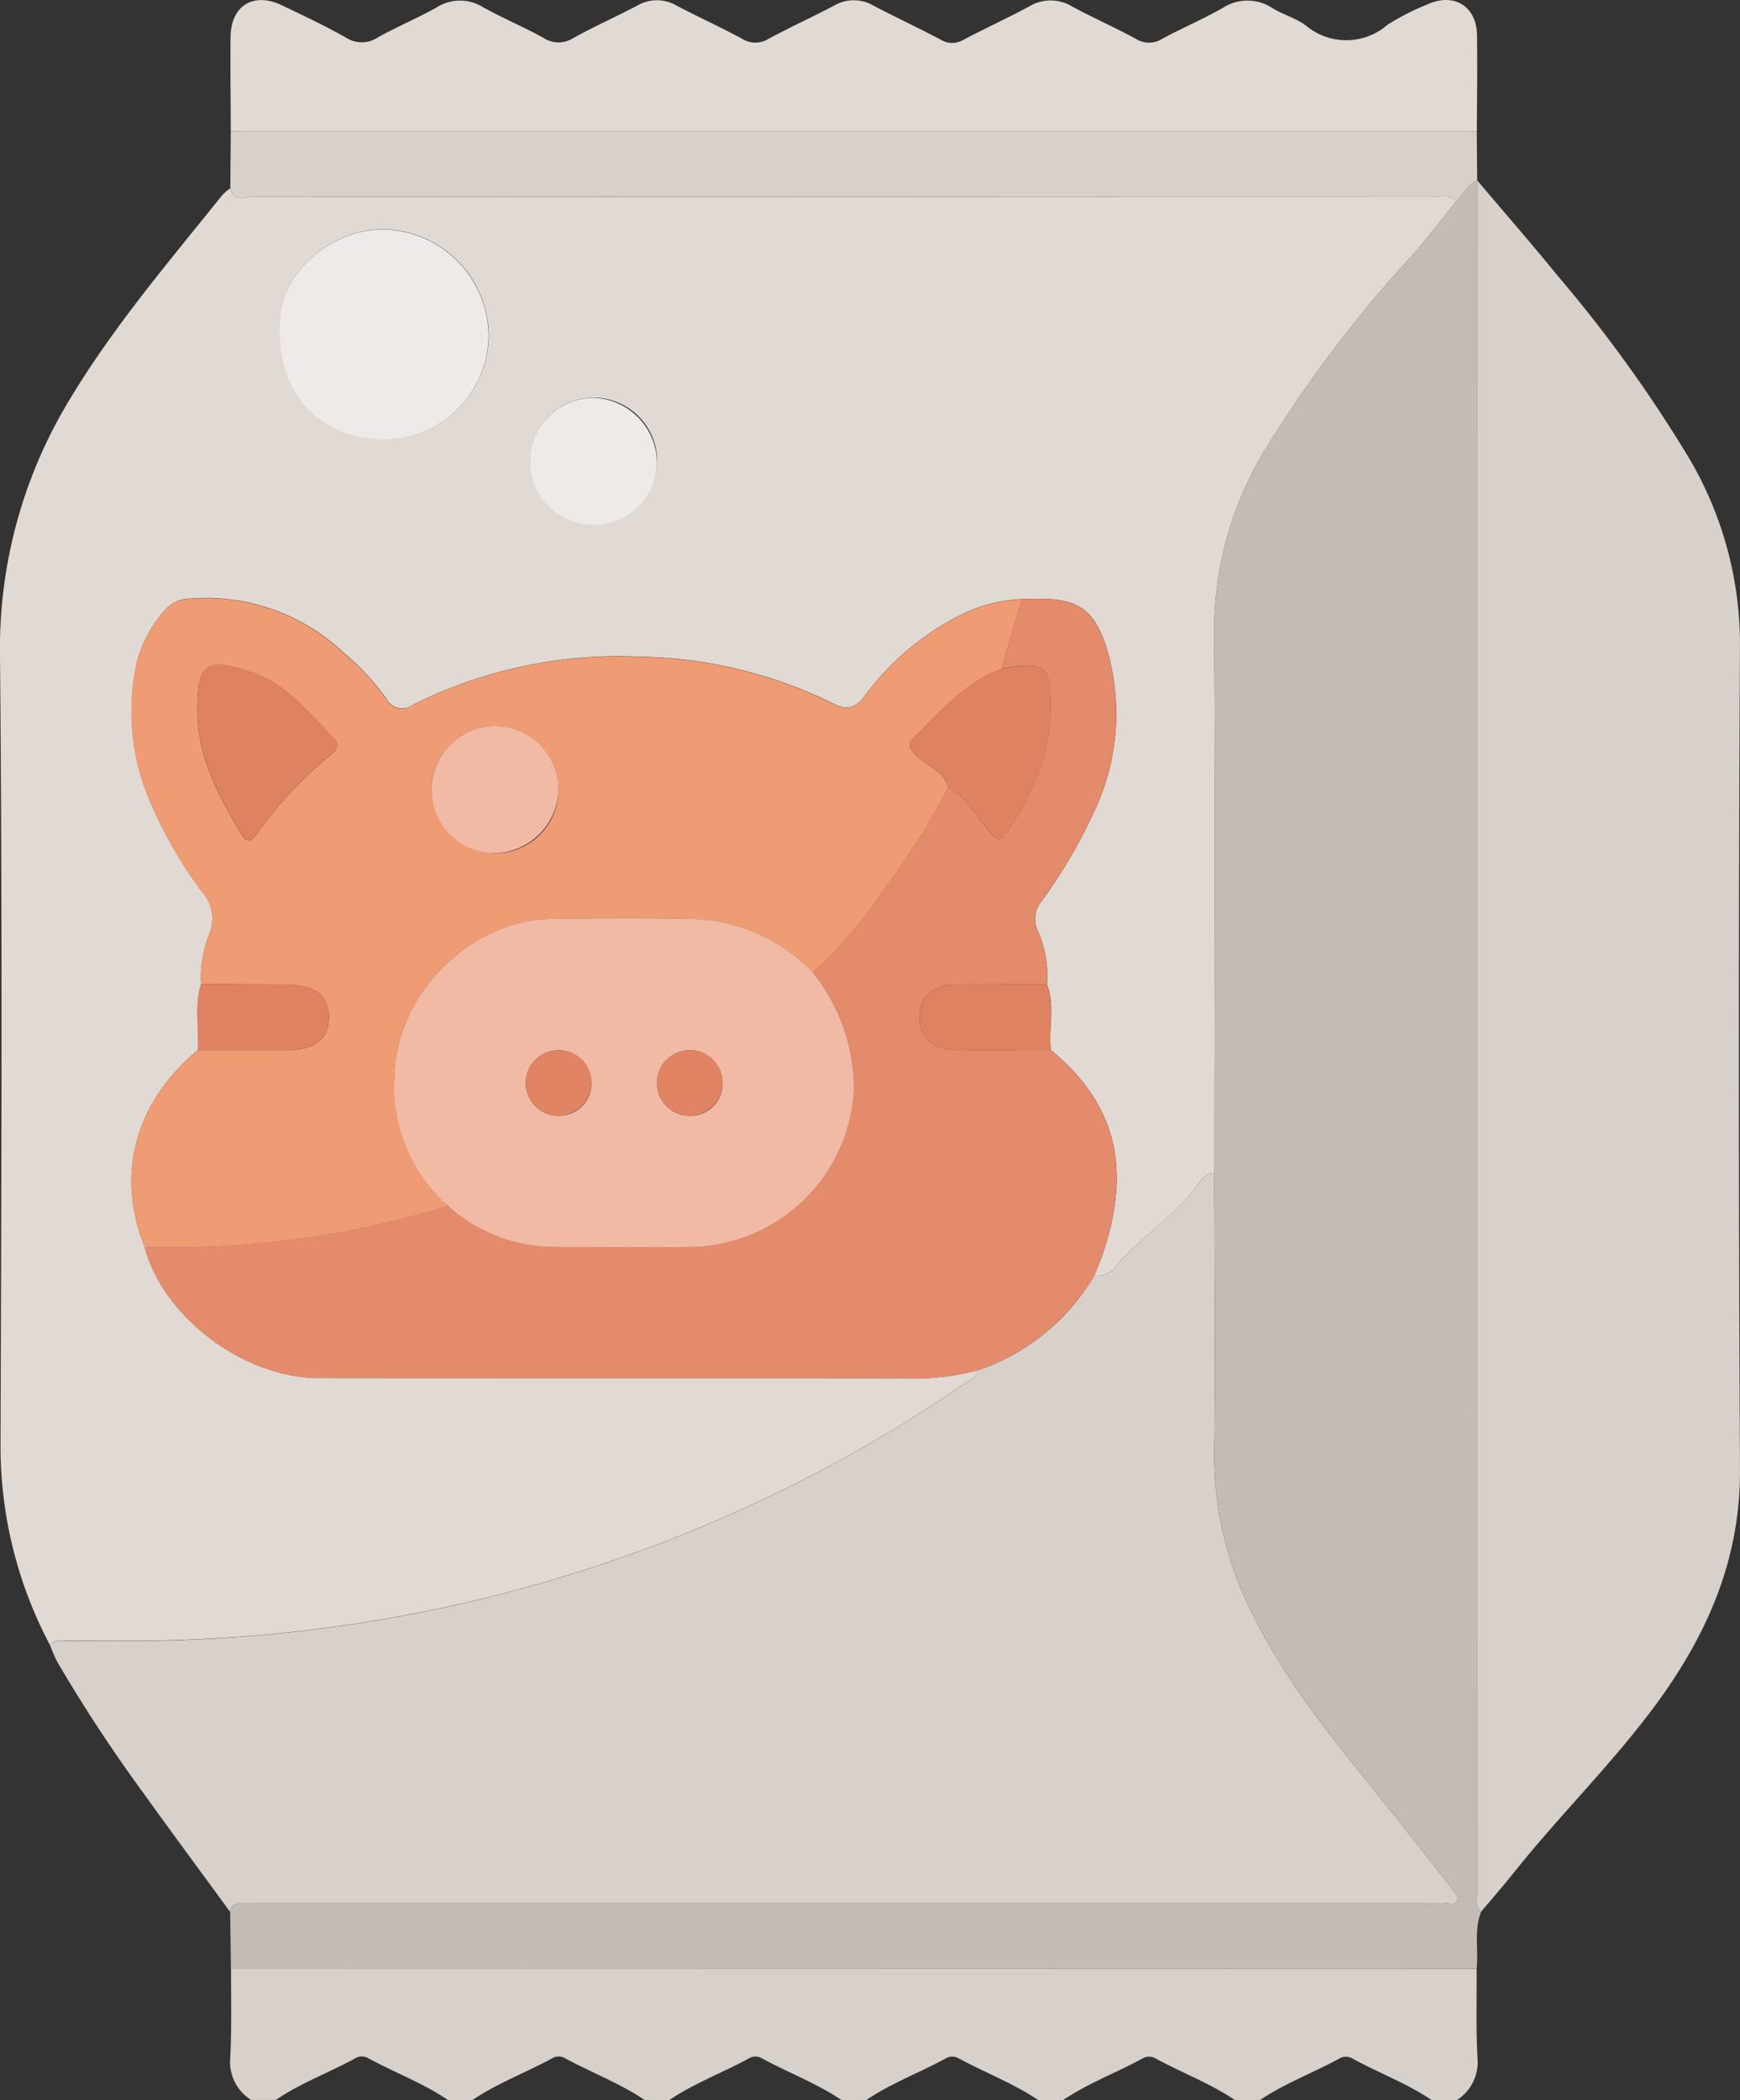 <svg xmlns="http://www.w3.org/2000/svg" width="127.421" height="153.742" viewBox="0 0 127.421 153.742">
  <rect x="0" y="0" width="127.421" height="153.742" fill="#333333" stroke="none"/>
  <g id="Grupo_264928" data-name="Grupo 264928" transform="translate(-1765.955 8727.006)">
    <path id="Trazado_284822" data-name="Trazado 284822" d="M232.4,2442.921c.011,2.152-.05,4.306.058,6.452a3.3,3.3,0,0,1-1.527,3.172h-1.8c-1.822-1.237-3.89-2-5.814-3.049a.933.933,0,0,0-.983,0c-1.921,1.048-3.993,1.809-5.815,3.045h-1.8c-1.824-1.233-3.89-2.007-5.814-3.05a.938.938,0,0,0-.983,0c-1.922,1.045-3.992,1.812-5.815,3.046h-1.8c-1.823-1.235-3.89-2.006-5.814-3.05a.938.938,0,0,0-.983,0c-1.922,1.045-3.991,1.812-5.815,3.046h-1.8c-1.822-1.237-3.89-2-5.813-3.049a.935.935,0,0,0-.984,0c-1.921,1.048-3.992,1.809-5.815,3.045h-1.8c-1.825-1.233-3.89-2.007-5.814-3.049a.935.935,0,0,0-.984,0c-1.921,1.048-3.992,1.809-5.814,3.045h-1.8c-1.822-1.237-3.891-2-5.814-3.049a.933.933,0,0,0-.983,0c-1.921,1.048-3.993,1.809-5.815,3.045h-1.8a3.292,3.292,0,0,1-1.527-3.172c.108-2.146.047-4.3.057-6.452Z" transform="translate(1641.689 -11025.809)" fill="#d8d0cb"/>
    <path id="Trazado_284823" data-name="Trazado 284823" d="M127.926,2419.221a31.034,31.034,0,0,1-3.622-14.628c.063-19.215.142-38.431-.037-57.645a35.059,35.059,0,0,1,5.114-18.923c3.229-5.363,7.285-10.1,11.177-14.957a3.593,3.593,0,0,1,.574-.476c.284,1.053,1.152.6,1.751.6q43.1.034,86.194.032c.619,0,1.308-.253,1.855.288-1.066,1.314-2.094,2.66-3.205,3.934a92.622,92.622,0,0,0-10.656,14.011,25.586,25.586,0,0,0-3.9,13.309c.109,13.3.029,26.6.023,39.906a1.383,1.383,0,0,0-1.1.7c-1.662,2.352-4.17,3.85-6.025,6a1.7,1.7,0,0,1-1.664.795c.2-.509.42-1.01.6-1.527,1.97-5.8,1.36-10.762-3.785-14.973-.184-1.6.33-3.237-.285-4.809a8.109,8.109,0,0,0-.611-3.794,2.081,2.081,0,0,1,.254-2.342,36.719,36.719,0,0,0,3.714-6.3,16.7,16.7,0,0,0,1.064-12.013c-.884-2.879-2-3.791-5.05-3.774-.4,0-.8.019-1.195.029a10.8,10.8,0,0,0-4.166,1,19.512,19.512,0,0,0-7.326,6.035c-.679.893-1.238,1.175-2.349.6a33.131,33.131,0,0,0-14.1-3.422,33.714,33.714,0,0,0-16.637,3.5,1.329,1.329,0,0,1-2.007-.478,17.233,17.233,0,0,0-3.061-3.28,14.629,14.629,0,0,0-11.233-4,2.481,2.481,0,0,0-1.863.813,9.413,9.413,0,0,0-2.03,3.617,16.731,16.731,0,0,0,1.009,10.635,32.282,32.282,0,0,0,3.668,6.344,2.958,2.958,0,0,1,.522,3.277,8.553,8.553,0,0,0-.541,3.521c-.5,1.592-.138,3.224-.228,4.835-4.615,3.813-6.052,9.114-3.908,14.413,1.345,5.126,7.251,9.6,12.78,9.6,14.189.017,28.378,0,42.567.016a18.412,18.412,0,0,0,5.6-.571c0,.5-.441.641-.752.854a103.5,103.5,0,0,1-10.329,6.292,107.561,107.561,0,0,1-26.229,9.819,109.831,109.831,0,0,1-23.011,2.81c-2.048.032-4.1,0-6.146.011-.479,0-1.014-.164-1.4.3m16.82-96.072c0,4.581,2.977,7.614,7.237,7.825a7.673,7.673,0,0,0,8.061-7.611,7.84,7.84,0,0,0-7.706-7.758c-3.723-.058-7.9,3.186-7.592,7.544m27.628,9.505a4.654,4.654,0,1,0-4.763,4.581,4.789,4.789,0,0,0,4.763-4.581" transform="translate(1641.689 -11025.809)" fill="#e1dad4"/>
    <path id="Trazado_284824" data-name="Trazado 284824" d="M204.4,2392.168a1.7,1.7,0,0,0,1.664-.793c1.855-2.156,4.364-3.653,6.026-6a1.379,1.379,0,0,1,1.1-.7c.007,6.849.1,13.7-.011,20.549a25.384,25.384,0,0,0,2.777,11.654c2.615,5.379,6.477,9.9,10.182,14.52,1.525,1.9,3.02,3.827,4.527,5.742.185.235.422.5.3.8-.146.347-.521.169-.795.19-.348.028-.7.007-1.05.007H143.172c-.45,0-.9.009-1.35,0a.646.646,0,0,0-.7.624c-2.174-2.975-4.367-5.936-6.515-8.928a111.177,111.177,0,0,1-6.15-9.386,11.561,11.561,0,0,1-.532-1.226c.388-.464.923-.3,1.4-.3,2.049-.015,4.1.021,6.146-.011a109.831,109.831,0,0,0,23.011-2.81,107.561,107.561,0,0,0,26.229-9.819,103.792,103.792,0,0,0,10.329-6.291c.31-.214.749-.354.752-.855a15.673,15.673,0,0,0,8.608-6.966" transform="translate(1641.689 -11025.809)" fill="#d8d0cb"/>
    <path id="Trazado_284825" data-name="Trazado 284825" d="M141.122,2438.76a.644.644,0,0,1,.7-.623c.45,0,.9,0,1.35,0h85.949c.351,0,.7.02,1.05-.007.275-.021.649.157.795-.19.126-.3-.112-.562-.3-.8-1.507-1.915-3-3.84-4.526-5.741-3.706-4.623-7.568-9.143-10.183-14.521a25.387,25.387,0,0,1-2.777-11.654c.106-6.848.018-13.7.011-20.549.006-13.3.086-26.6-.023-39.907a25.583,25.583,0,0,1,3.9-13.308,92.622,92.622,0,0,1,10.656-14.011c1.111-1.274,2.139-2.621,3.205-3.934.508-.5.819-1.194,1.509-1.511v0q0,62.663,0,125.324c0,.478-.172,1.015.294,1.405-.542,1.362-.183,2.8-.332,4.189H141.177q-.027-2.082-.055-4.162" transform="translate(1641.689 -11025.809)" fill="#c3bbb6"/>
    <path id="Trazado_284826" data-name="Trazado 284826" d="M232.733,2438.733c-.466-.39-.294-.927-.294-1.405q-.007-62.661,0-125.324c1.992,2.354,4.019,4.68,5.968,7.069a100.749,100.749,0,0,1,9.288,12.834,26.779,26.779,0,0,1,3.99,13.893q-.156,30.311,0,60.624c.031,6.748-2.563,12.392-6.5,17.61-3.127,4.145-6.836,7.8-10.066,11.853-.771.969-1.589,1.9-2.386,2.846" transform="translate(1641.689 -11025.809)" fill="#d8d0cb"/>
    <path id="Trazado_284827" data-name="Trazado 284827" d="M141.166,2308.414c-.007-2.3-.037-4.6-.015-6.9s1.677-3.322,3.768-2.318c1.578.757,3.169,1.5,4.687,2.364a2.128,2.128,0,0,0,2.351-.031c1.4-.775,2.881-1.4,4.277-2.177a3.179,3.179,0,0,1,3.391-.03c1.438.806,2.972,1.441,4.414,2.24a2.024,2.024,0,0,0,2.213.027c1.527-.852,3.134-1.56,4.682-2.376a2.838,2.838,0,0,1,2.85-.015c1.593.837,3.235,1.584,4.818,2.438a1.819,1.819,0,0,0,1.944.011c1.582-.857,3.224-1.6,4.817-2.442a2.841,2.841,0,0,1,2.85,0c1.637.862,3.317,1.642,4.953,2.507a1.6,1.6,0,0,0,1.673-.007c1.592-.841,3.234-1.586,4.817-2.441a3.017,3.017,0,0,1,3.121.015c1.539.832,3.146,1.538,4.682,2.374a1.808,1.808,0,0,0,1.944-.023c1.449-.787,2.979-1.428,4.409-2.248a3.315,3.315,0,0,1,3.664.035c.769.463,1.681.712,2.4,1.238a4.6,4.6,0,0,0,5.983-.027,17.7,17.7,0,0,1,2.937-1.5c1.931-.89,3.6.12,3.63,2.233.037,2.351,0,4.7-.011,7.055Z" transform="translate(1641.689 -11025.809)" fill="#e1dad4"/>
    <path id="Trazado_284828" data-name="Trazado 284828" d="M141.166,2308.414H232.41q.015,1.794.03,3.587c-.69.317-1,1.013-1.509,1.512-.547-.541-1.236-.288-1.854-.289q-43.1-.021-86.194-.032c-.6,0-1.467.453-1.752-.6q.018-2.091.035-4.179" transform="translate(1641.689 -11025.809)" fill="#d8d0cb"/>
    <path id="Trazado_284829" data-name="Trazado 284829" d="M134.849,2390.088c-2.145-5.3-.708-10.6,3.907-14.413q3.228,0,6.456,0c2.1,0,3.114-.771,3.137-2.363.024-1.647-1.017-2.434-3.21-2.442q-3.078-.009-6.155-.027a8.555,8.555,0,0,1,.541-3.521,2.956,2.956,0,0,0-.522-3.276,32.3,32.3,0,0,1-3.667-6.344,16.724,16.724,0,0,1-1.01-10.635,9.4,9.4,0,0,1,2.03-3.617,2.482,2.482,0,0,1,1.863-.814,14.627,14.627,0,0,1,11.233,4,17.167,17.167,0,0,1,3.062,3.278,1.326,1.326,0,0,0,2.006.478,33.74,33.74,0,0,1,16.637-3.5,33.113,33.113,0,0,1,14.106,3.424c1.11.573,1.669.291,2.349-.6a19.5,19.5,0,0,1,7.326-6.035,10.793,10.793,0,0,1,4.165-1q-.753,2.537-1.5,5.075c-2.674,1-4.464,3.11-6.4,5.043-.445.445-.408.66.05,1.172.78.874,2.134,1.184,2.453,2.489a55.647,55.647,0,0,1-4.7,7.442,31.741,31.741,0,0,1-5.231,6.078,12.71,12.71,0,0,0-8.494-3.887c-3.548-.079-7.1-.057-10.646-.009-5.955.079-11.341,5.514-11.488,11.462a12.989,12.989,0,0,0,3.929,9.538,69.015,69.015,0,0,1-22.227,3.015m3.879-39.241c0,3.389,1.55,6.227,3.229,9.02.386.643.685.542,1.1,0a28.658,28.658,0,0,1,5.375-5.765c.419-.311.765-.8.29-1.275-1.819-1.828-3.4-3.936-6.007-4.814-3.366-1.135-3.976-.726-3.991,2.833m21.83,10.41a4.651,4.651,0,1,0-4.695-4.646,4.778,4.778,0,0,0,4.695,4.646" transform="translate(1641.689 -11025.809)" fill="#ef9b73"/>
    <path id="Trazado_284830" data-name="Trazado 284830" d="M197.6,2347.745l1.5-5.075c.4-.01.8-.026,1.2-.028,3.051-.017,4.165.9,5.05,3.774a16.7,16.7,0,0,1-1.065,12.012,36.632,36.632,0,0,1-3.714,6.295,2.081,2.081,0,0,0-.254,2.342,8.1,8.1,0,0,1,.611,3.794c-2.2,0-4.4,0-6.6.013-1.768.013-2.767.932-2.729,2.465.037,1.462,1.015,2.319,2.714,2.331,2.3.016,4.6,0,6.9,0,5.144,4.21,5.754,9.175,3.784,14.973-.175.516-.395,1.018-.6,1.526a15.675,15.675,0,0,1-8.609,6.966,18.381,18.381,0,0,1-5.6.571c-14.189-.018-28.378,0-42.567-.017-5.528-.006-11.434-4.473-12.78-9.6a69.018,69.018,0,0,0,22.228-3.015,13.085,13.085,0,0,0,7.663,3q5.247.059,10.495,0a12.178,12.178,0,0,0,11.568-11.544,13.623,13.623,0,0,0-3.027-8.564,31.735,31.735,0,0,0,5.231-6.077,55.821,55.821,0,0,0,4.7-7.443c1.423.723,2.1,2.156,3.068,3.3.523.616.853.594,1.235.009,1.755-2.688,3.152-5.521,3.191-8.822.041-3.476-.256-3.717-3.6-3.191" transform="translate(1641.689 -11025.809)" fill="#e48b6c"/>
    <path id="Trazado_284831" data-name="Trazado 284831" d="M144.745,2323.149c-.311-4.358,3.87-7.6,7.593-7.545a7.84,7.84,0,0,1,7.705,7.759,7.672,7.672,0,0,1-8.061,7.61c-4.259-.21-7.24-3.243-7.237-7.824" transform="translate(1641.689 -11025.809)" fill="#eeeae7"/>
    <path id="Trazado_284832" data-name="Trazado 284832" d="M172.374,2332.654a4.654,4.654,0,1,1-4.618-4.726,4.791,4.791,0,0,1,4.618,4.726" transform="translate(1641.689 -11025.809)" fill="#eeeae7"/>
    <path id="Trazado_284833" data-name="Trazado 284833" d="M138.985,2370.839c2.051.009,4.1.022,6.154.027,2.194.008,3.235.795,3.211,2.443-.023,1.591-1.041,2.36-3.137,2.362q-3.228.006-6.456,0c.09-1.612-.269-3.244.228-4.836" transform="translate(1641.689 -11025.809)" fill="#df8261"/>
    <path id="Trazado_284834" data-name="Trazado 284834" d="M201.213,2375.669c-2.3,0-4.6.014-6.9,0-1.7-.011-2.677-.869-2.714-2.33-.039-1.534.961-2.453,2.728-2.467,2.2-.017,4.4-.009,6.6-.012.616,1.573.1,3.212.286,4.81" transform="translate(1641.689 -11025.809)" fill="#df8261"/>
    <path id="Trazado_284835" data-name="Trazado 284835" d="M183.775,2369.968a13.635,13.635,0,0,1,3.028,8.565,12.179,12.179,0,0,1-11.569,11.544q-5.247.06-10.494,0a11.829,11.829,0,0,1-11.594-12.539c.148-5.948,5.534-11.384,11.489-11.463,3.549-.047,7.1-.069,10.646.009a12.7,12.7,0,0,1,8.494,3.886m-16.207,8.059a2.4,2.4,0,1,0-2.429,2.448,2.352,2.352,0,0,0,2.429-2.448m9.61.027a2.4,2.4,0,1,0-2.455,2.421,2.354,2.354,0,0,0,2.455-2.421" transform="translate(1641.689 -11025.809)" fill="#f1baa4"/>
    <path id="Trazado_284836" data-name="Trazado 284836" d="M197.6,2347.745c3.341-.526,3.638-.285,3.6,3.191-.039,3.3-1.436,6.134-3.191,8.822-.382.585-.712.607-1.235-.009-.969-1.144-1.645-2.577-3.068-3.3-.319-1.3-1.673-1.615-2.453-2.489-.458-.512-.495-.727-.05-1.171,1.936-1.934,3.726-4.048,6.4-5.044" transform="translate(1641.689 -11025.809)" fill="#df8261"/>
    <path id="Trazado_284837" data-name="Trazado 284837" d="M138.729,2350.848c.014-3.559.625-3.969,3.99-2.833,2.6.877,4.188,2.986,6.007,4.814.475.478.129.962-.29,1.273a28.668,28.668,0,0,0-5.375,5.767c-.419.541-.718.64-1.1,0-1.679-2.793-3.225-5.631-3.228-9.02" transform="translate(1641.689 -11025.809)" fill="#df8261"/>
    <path id="Trazado_284838" data-name="Trazado 284838" d="M160.558,2361.257a4.651,4.651,0,1,1,4.608-4.731,4.774,4.774,0,0,1-4.608,4.731" transform="translate(1641.689 -11025.809)" fill="#f1baa4"/>
    <path id="Trazado_284839" data-name="Trazado 284839" d="M167.568,2378.027a2.4,2.4,0,1,1-2.373-2.353,2.362,2.362,0,0,1,2.373,2.353" transform="translate(1641.689 -11025.809)" fill="#e08464"/>
    <path id="Trazado_284840" data-name="Trazado 284840" d="M177.178,2378.054a2.4,2.4,0,1,1-2.347-2.38,2.361,2.361,0,0,1,2.347,2.38" transform="translate(1641.689 -11025.809)" fill="#e08464"/>
  </g>
</svg>
